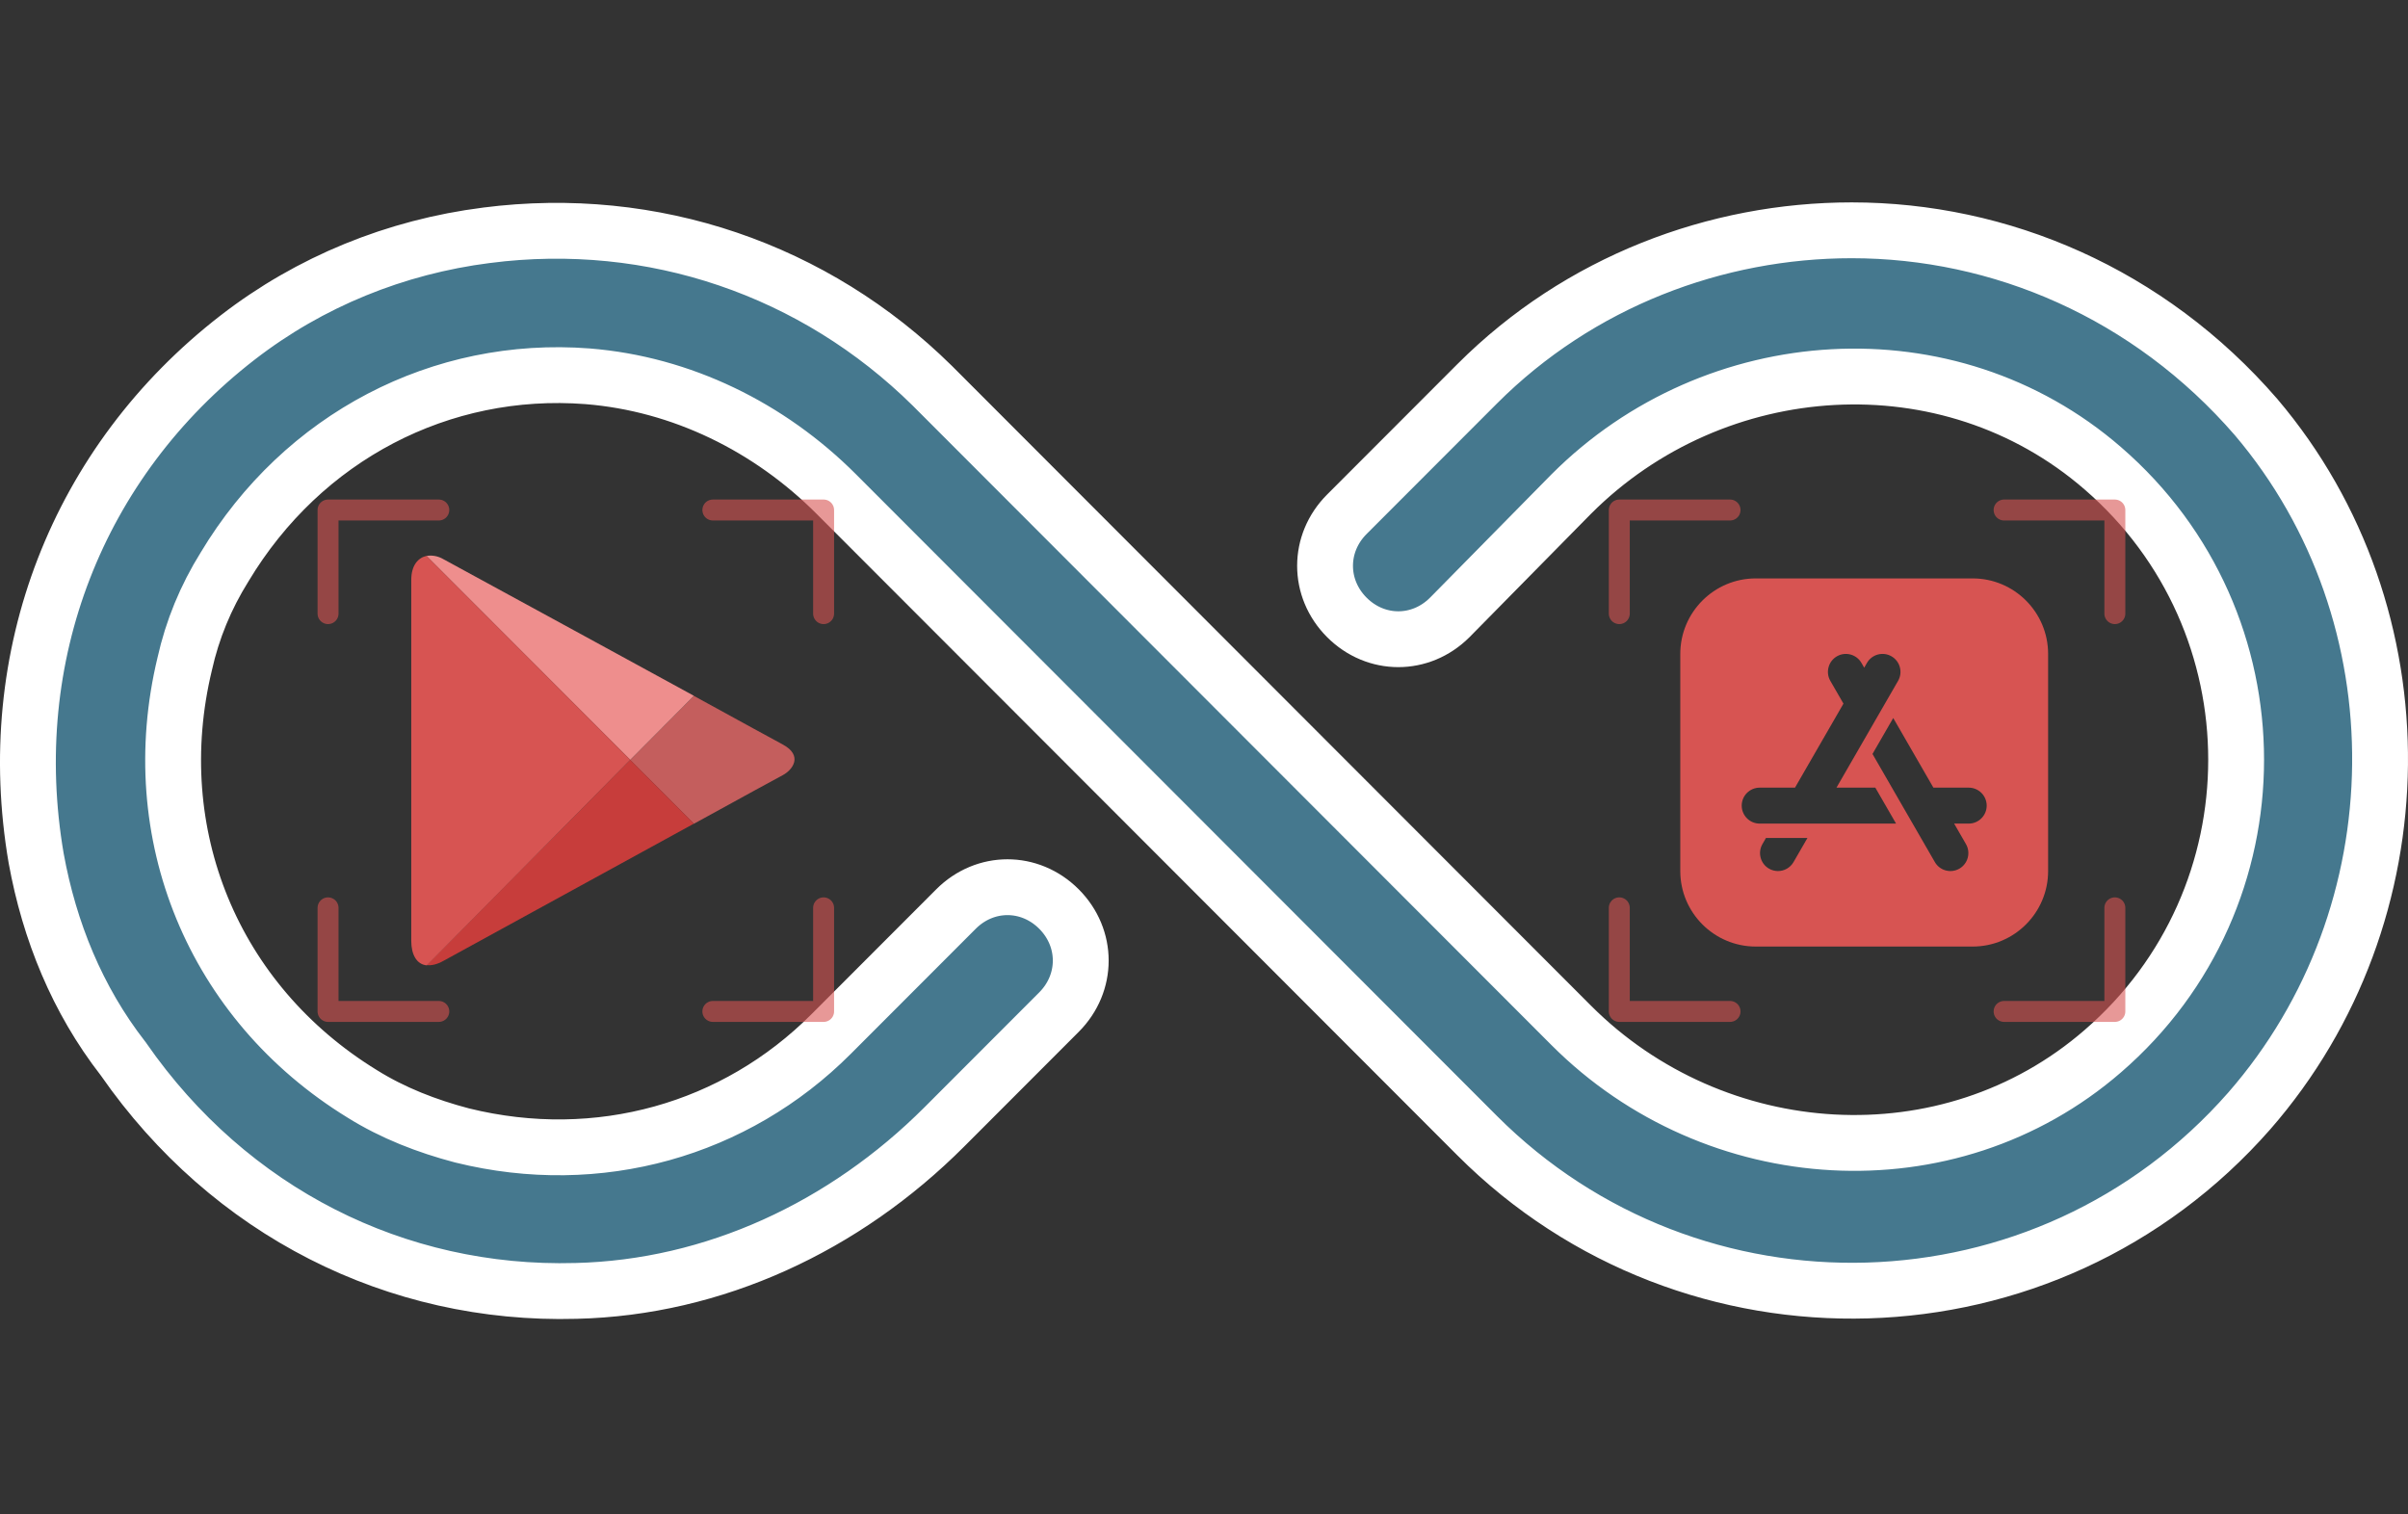 <svg width="345" height="217" viewBox="0 0 345 217" fill="none" xmlns="http://www.w3.org/2000/svg">
<rect x="0" y="0" width="345" height="217" fill="#333333" stroke="none"/>
<path d="M84.189 53.917L84.176 53.916C63.234 52.303 43.395 62.536 32.176 81.233C29.469 85.576 27.56 90.211 26.465 95.124C20.604 119.46 30.525 143.622 51.899 156.738C56.304 159.492 61.176 161.37 66.176 162.687L66.206 162.695L66.236 162.702C85.76 167.522 105.366 161.893 119.052 148.19L136.971 130.25C141.133 126.083 147.557 126.083 151.718 130.25C155.882 134.419 155.882 140.859 151.718 145.029L135.293 161.474C121.01 175.774 102.301 184.499 82.529 184.97L82.522 184.97L82.515 184.97C56.758 185.68 32.89 173.636 17.719 151.802L17.659 151.715L17.593 151.631C11.079 143.246 7.078 133.408 5.183 122.989C0.214 94.048 11.095 66.134 34.054 48.36C44.423 40.338 56.689 35.372 69.691 33.715L69.697 33.715C93.594 30.635 116.758 38.678 133.561 55.26C133.564 55.263 133.568 55.266 133.571 55.269L225.135 146.944C245.688 167.523 279.172 169.78 301.264 150.629C326.747 128.602 326.747 89.118 301.264 67.091C279.172 47.94 245.688 50.197 225.135 70.775L225.125 70.785L225.115 70.795L207.714 88.466C207.71 88.47 207.707 88.473 207.704 88.476C203.542 92.633 197.125 92.63 192.967 88.466C188.803 84.297 188.803 77.857 192.967 73.688L211.632 55C226.263 40.351 245.879 33 265.295 33C286.554 33 307.833 41.98 323.231 59.759C347.309 88.134 346.851 131.006 322.26 159.179C293.188 192.299 242.365 193.49 211.632 162.72L138.713 89.712L119.799 70.775C110.221 61.186 97.654 54.995 84.189 53.917Z" fill="#45788E" stroke="white" stroke-width="8"/>
<path d="M99.424 118.03C106.371 114.212 111.683 111.304 112.137 111.077C113.59 110.304 115.089 108.259 112.137 106.668C111.184 106.168 106.053 103.351 99.424 99.715L90.298 108.895L99.424 118.03Z" fill="#C45E5D"/>
<path d="M90.297 108.879L61.148 138.283C61.828 138.374 62.6 138.192 63.508 137.692C65.415 136.647 85.666 125.558 99.423 118.014L90.297 108.879Z" fill="#C73D3B"/>
<path d="M90.298 108.882L99.424 99.702C99.424 99.702 65.552 81.205 63.509 80.114C62.737 79.66 61.874 79.523 61.103 79.66L90.298 108.882Z" fill="#EE8E8D"/>
<path d="M90.297 108.875L61.102 79.652C59.922 79.925 58.923 80.97 58.923 83.106C58.923 86.515 58.923 131.962 58.923 134.825C58.923 136.779 59.695 138.188 61.148 138.324L90.297 108.875Z" fill="#D75452"/>
<path d="M47 87.923V73.078H62.867" stroke="#D75452" stroke-opacity="0.6" stroke-width="3" stroke-linecap="round" stroke-linejoin="round"/>
<path d="M118 87.923V73.078H102.133" stroke="#D75452" stroke-opacity="0.6" stroke-width="3" stroke-linecap="round" stroke-linejoin="round"/>
<path d="M118 130.082V144.925H102.133" stroke="#D75452" stroke-opacity="0.6" stroke-width="3" stroke-linecap="round" stroke-linejoin="round"/>
<path d="M47 130.082V144.925H62.867" stroke="#D75452" stroke-opacity="0.6" stroke-width="3" stroke-linecap="round" stroke-linejoin="round"/>
<path d="M282.631 82.879H251.546C245.587 82.879 240.739 87.732 240.739 93.696V124.81C240.739 130.774 245.587 135.627 251.546 135.627H282.631C288.59 135.627 293.438 130.774 293.438 124.81V93.696C293.438 87.732 288.59 82.879 282.631 82.879ZM256.965 123.523C256.489 124.349 255.623 124.811 254.733 124.811C254.296 124.811 253.855 124.7 253.45 124.466C252.222 123.756 251.799 122.178 252.508 120.948L253.015 120.071H258.957L256.965 123.523ZM252.113 118.01C250.694 118.01 249.539 116.855 249.539 115.435C249.539 114.014 250.694 112.859 252.113 112.859H257.174L264.117 100.822L262.236 97.56C261.526 96.33 261.949 94.752 263.177 94.042H263.177C264.406 93.332 265.983 93.755 266.692 94.984L267.089 95.671L267.485 94.984C268.194 93.754 269.771 93.332 271 94.042C271.595 94.386 272.021 94.941 272.198 95.606C272.376 96.27 272.285 96.964 271.941 97.56L263.117 112.859H268.683L271.654 118.01H252.113ZM282.065 118.01H279.974L281.668 120.948C282.378 122.178 281.955 123.756 280.727 124.466C280.33 124.695 279.89 124.812 279.444 124.812C279.221 124.812 278.996 124.783 278.774 124.723C278.11 124.545 277.555 124.119 277.211 123.523L268.277 108.034L271.248 102.883L277.003 112.859H282.065C283.483 112.859 284.638 114.014 284.638 115.435C284.638 116.855 283.483 118.01 282.065 118.01Z" fill="#D75452"/>
<path d="M232 87.923V73.078H247.867" stroke="#D75452" stroke-opacity="0.6" stroke-width="3" stroke-linecap="round" stroke-linejoin="round"/>
<path d="M303 87.923V73.078H287.133" stroke="#D75452" stroke-opacity="0.6" stroke-width="3" stroke-linecap="round" stroke-linejoin="round"/>
<path d="M303 130.082V144.925H287.133" stroke="#D75452" stroke-opacity="0.6" stroke-width="3" stroke-linecap="round" stroke-linejoin="round"/>
<path d="M232 130.082V144.925H247.867" stroke="#D75452" stroke-opacity="0.6" stroke-width="3" stroke-linecap="round" stroke-linejoin="round"/>
</svg>
